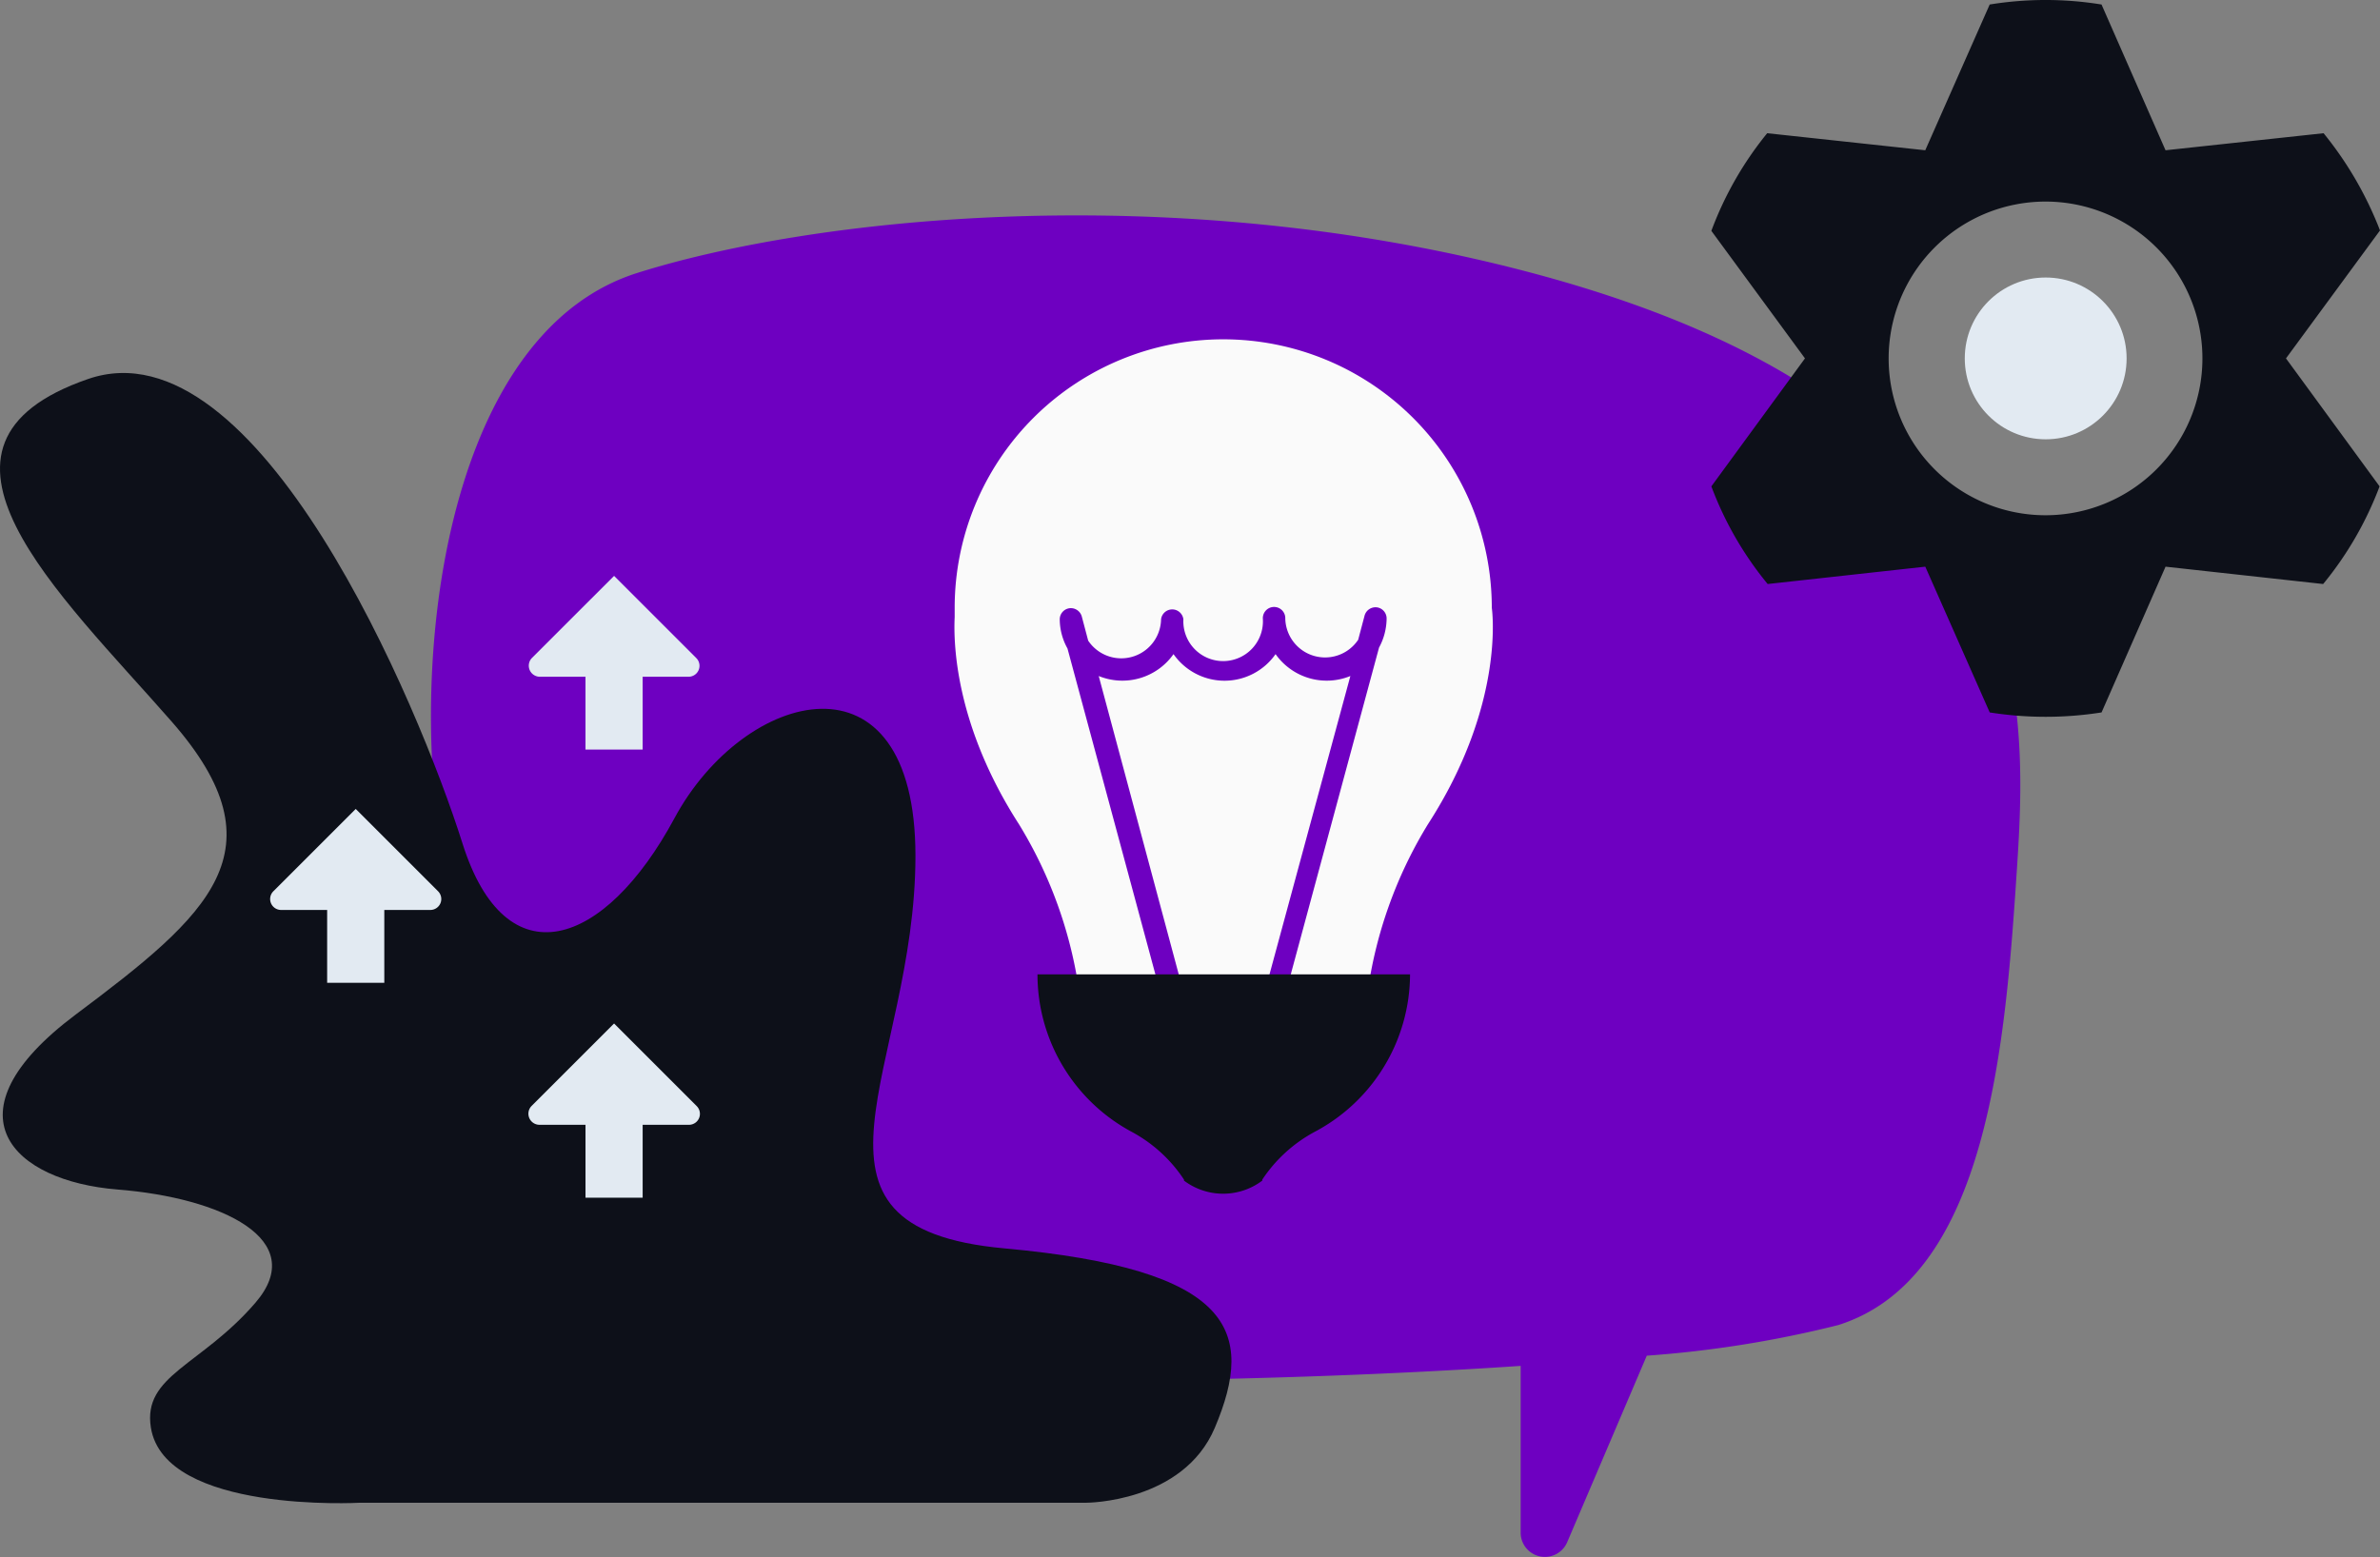 <svg xmlns="http://www.w3.org/2000/svg" width="304.351" height="199.174" viewBox="0 0 304.351 199.174">
  <rect x="0" y="0" width="304.351" height="199.174" fill="#808080" stroke="none"/>
  <g id="Lightbulb-60b6" transform="translate(-48.382 -36.57)">
    <path id="Path_164" data-name="Path 164" d="M218.762,58.716c-46.183-12.287-92.31-7.01-114.46,0S75.962,100.554,78.461,126.3c2.219,22.914,3.729,69.4,40.608,72.714,23.567,2.144,65.76,1.7,98.22-.5v21.348a3.1,3.1,0,0,0,5.948,1.212l10.18-23.865a141.945,141.945,0,0,0,24.48-3.915c19.2-6.06,21.4-36.022,22.9-59.066S282.564,75.7,218.762,58.716Z" transform="translate(25.553 12.776)" fill="#6e00c1"/>
    <path id="Path_165" data-name="Path 165" d="M187.3,206.674H94.393s-24.965,1.4-26.718-9.621c-1.063-6.693,6.414-7.887,13.368-15.96s-4.288-13.424-17.638-14.487-22.374-9.621-5.351-22.374,26.718-20.994,12.287-37.476S35.271,71.333,59.658,62.924c21.684-7.458,42.3,41.764,47.861,59.4s18.2,13.35,27.109-3.207,30.82-22.374,30.82,4.81-17.862,47.544,11.373,50.21,32.181,10.516,26.9,22.97C199.661,206.674,187.3,206.674,187.3,206.674Z" transform="translate(0 22.122)" fill="#0d1019"/>
    <path id="Path_166" data-name="Path 166" d="M182.561,94.193a34.343,34.343,0,0,0-68.687,0c0,.41,0,.82,0,1.212-.168,3.449.112,13.872,8.222,26.475a56.046,56.046,0,0,1,7.756,21.8h36.786a56.046,56.046,0,0,1,7.756-21.8C184.406,106.387,182.561,94.193,182.561,94.193Z" transform="translate(56.59 20.125)" fill="#fafafa"/>
    <path id="Path_167" data-name="Path 167" d="M146.2,138.079h-8.316a1.473,1.473,0,0,1-1.4-1.063l-14.431-53.51a7.719,7.719,0,0,1-.988-3.729,1.436,1.436,0,0,1,1.249-1.417,1.454,1.454,0,0,1,1.566,1.044l.82,3.1a5.09,5.09,0,0,0,9.322-2.722,1.436,1.436,0,0,1,2.853,0,5.09,5.09,0,1,0,10.161-.112,1.436,1.436,0,1,1,2.871,0,5.09,5.09,0,0,0,9.322,2.722l.82-3.1a1.454,1.454,0,0,1,1.585-1.044,1.436,1.436,0,0,1,1.231,1.417,7.906,7.906,0,0,1-.97,3.729l-14.45,53.51a1.454,1.454,0,0,1-1.249,1.175Zm-7.234-2.871h6.209L158.229,87.03a8,8,0,0,1-9.565-2.8,7.961,7.961,0,0,1-13.051,0,8,8,0,0,1-9.565,2.8Z" transform="translate(62.836 36.014)" fill="#6e00c1"/>
    <path id="Path_168" data-name="Path 168" d="M167.177,103.42H119.54A22.859,22.859,0,0,0,131.475,123.5a18.533,18.533,0,0,1,6.8,6.17v.131a8.316,8.316,0,0,0,10.012,0v-.13A18.645,18.645,0,0,1,155.1,123.5a22.858,22.858,0,0,0,12.082-20.08Z" transform="translate(61.514 57.79)" fill="#0d1019"/>
    <path id="Path_169" data-name="Path 169" d="M88.407,102.623,77.854,92.07,67.3,102.623a1.4,1.4,0,0,0,.988,2.368H74.2v9.322h7.309v-9.322H87.4a1.4,1.4,0,0,0,1.007-2.368Z" transform="translate(16.017 47.978)" fill="#e2eaf2"/>
    <path id="Path_170" data-name="Path 170" d="M106.132,117.343,95.579,106.79,85.026,117.343a1.417,1.417,0,0,0,1.007,2.405h5.892v9.322h7.309v-9.322h5.91a1.4,1.4,0,0,0,.988-2.405Z" transform="translate(31.33 60.703)" fill="#e2eaf2"/>
    <path id="Path_171" data-name="Path 171" d="M106.108,86.633,95.556,76.08,85,86.633a1.417,1.417,0,0,0,1.007,2.349H91.9V98.3H99.21V88.982h5.91a1.4,1.4,0,0,0,.988-2.349Z" transform="translate(31.354 34.155)" fill="#e2eaf2"/>
    <path id="Path_172" data-name="Path 172" d="M251.264,66.047a45.809,45.809,0,0,0-7.215-12.436l-20.211,2.181-8.185-18.645a44.523,44.523,0,0,0-14.3,0l-8.241,18.645L172.9,53.611A43.926,43.926,0,0,0,165.76,66.1l11.97,16.314-11.97,16.37a43.648,43.648,0,0,0,7.2,12.492l20.155-2.219,8.241,18.645a45.977,45.977,0,0,0,14.3,0l8.185-18.645,20.155,2.219a44.151,44.151,0,0,0,7.215-12.492l-11.97-16.37Zm-42.752,36.432a20.062,20.062,0,1,1,20.043-20.062A20.062,20.062,0,0,1,208.512,102.479Z" transform="translate(101.469 0)" fill="#0d1019"/>
    <circle id="Ellipse_55" data-name="Ellipse 55" cx="10.348" cy="10.348" r="10.348" transform="translate(299.634 72.069)" fill="#e2eaf2"/>
  </g>
</svg>
